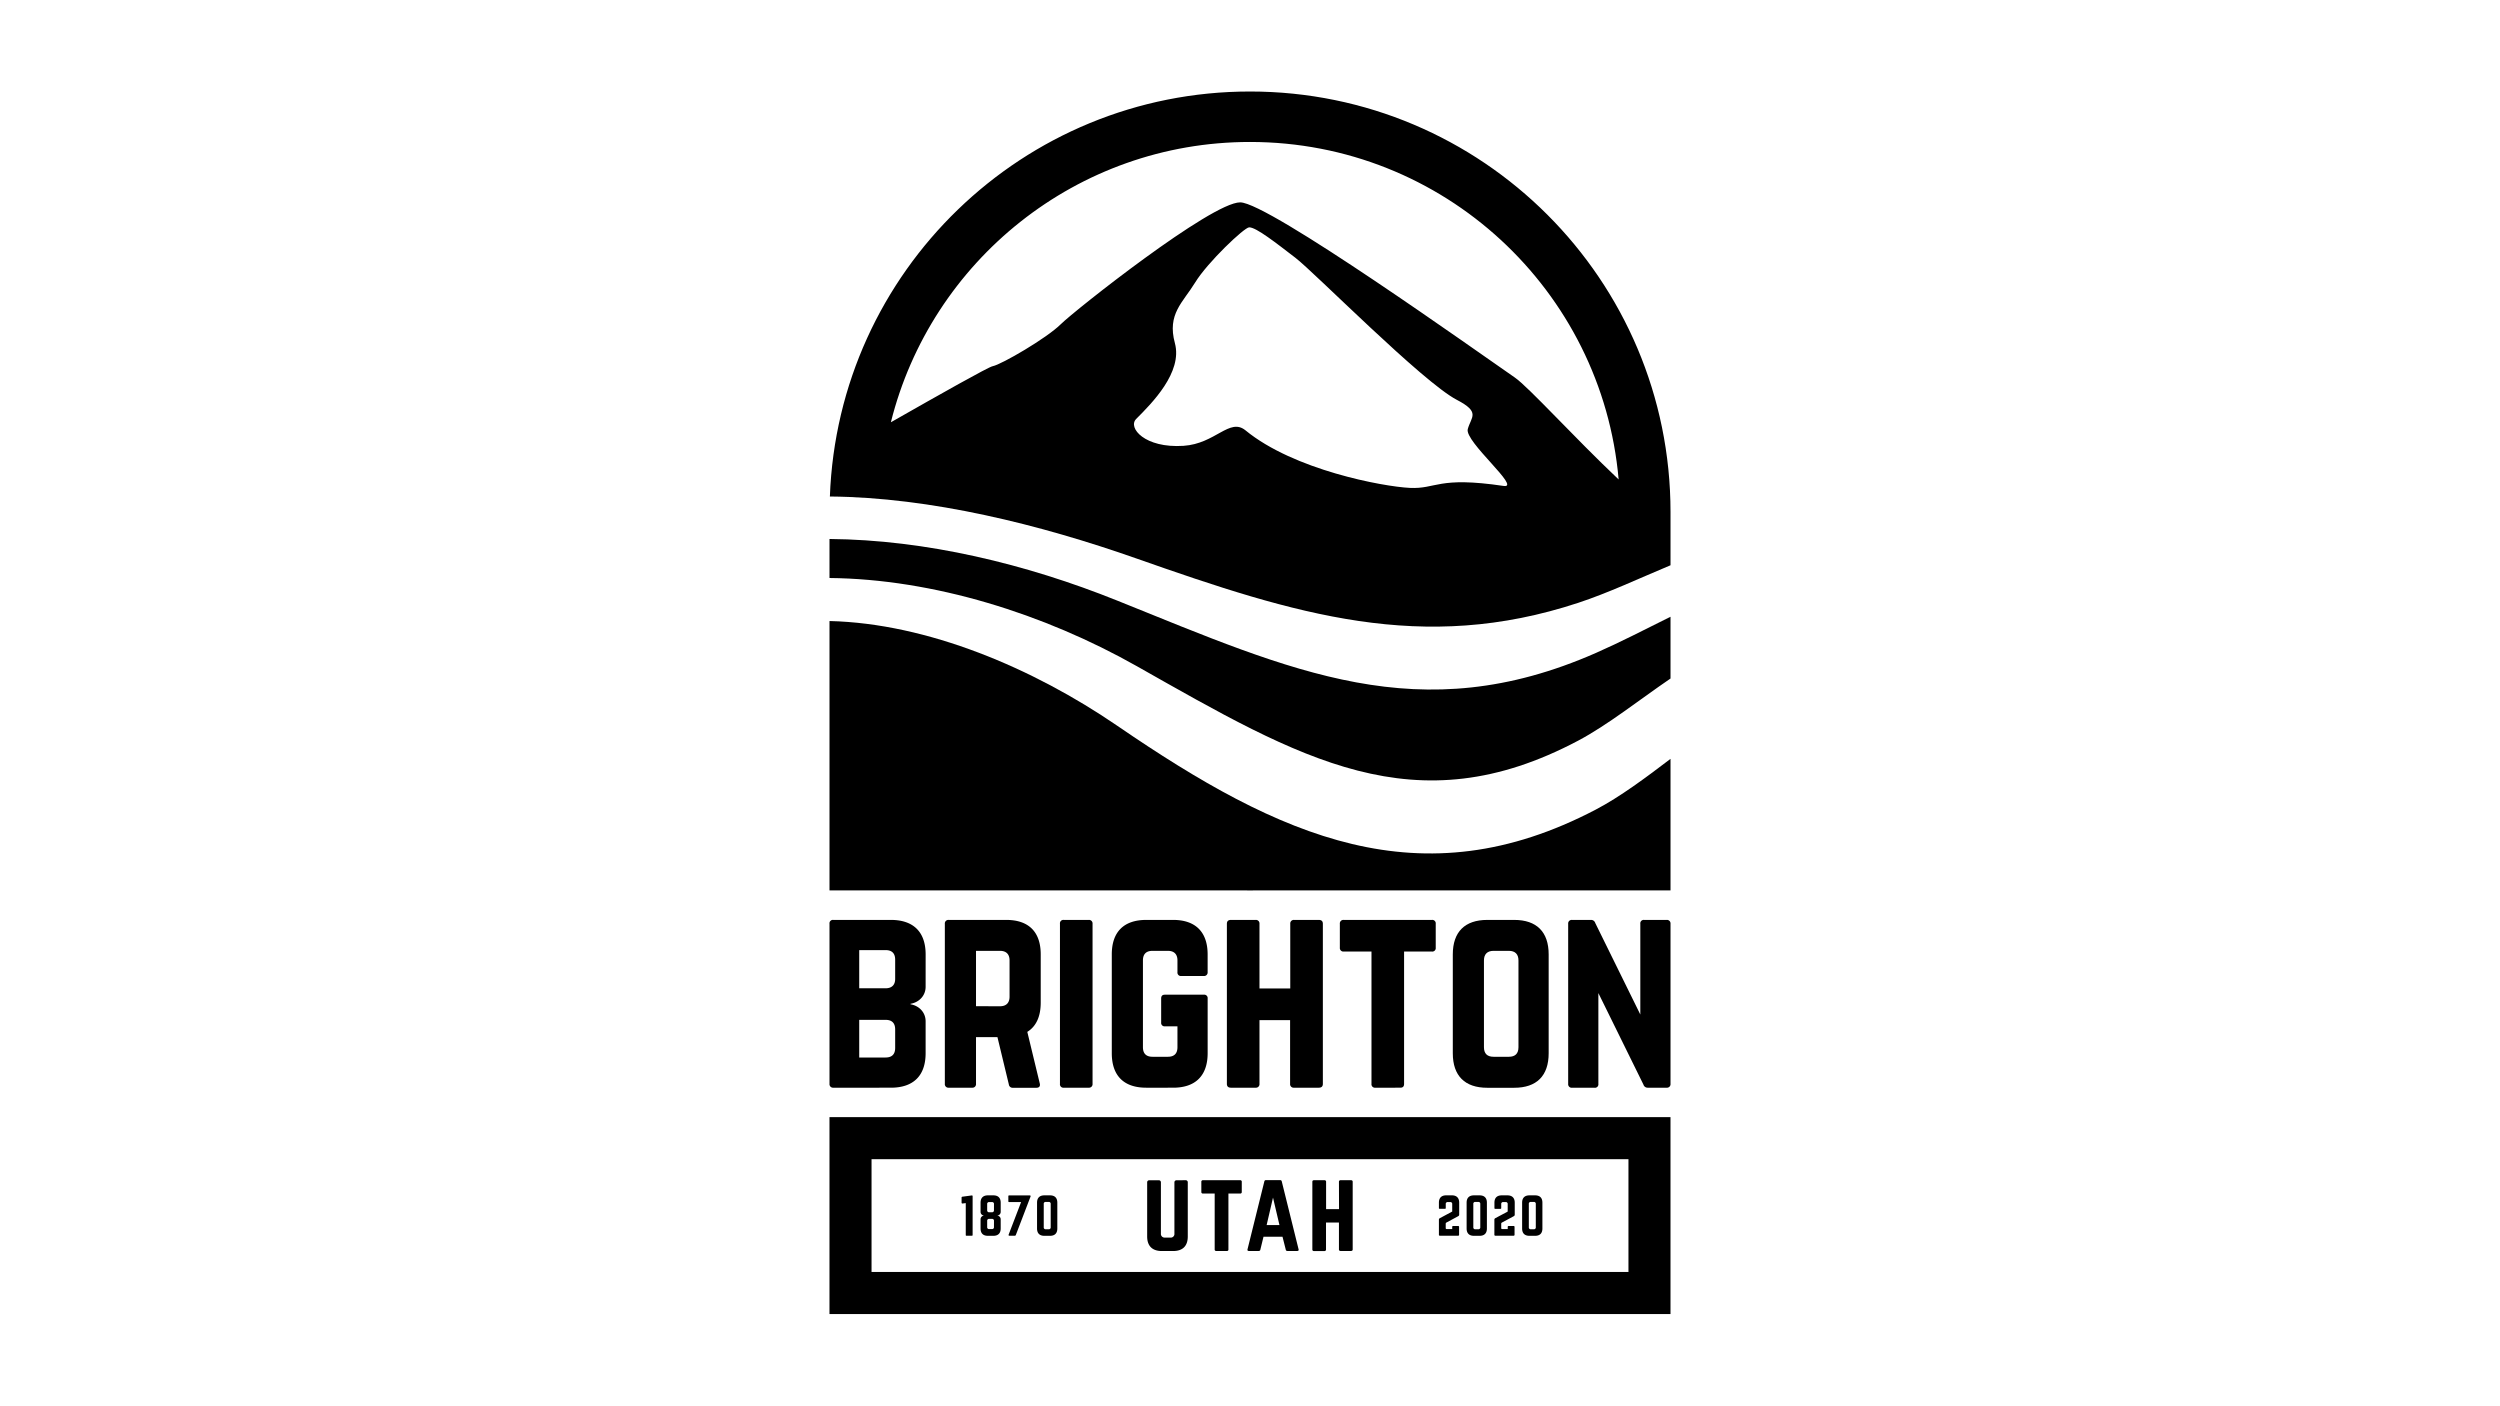 <svg id="Layer_1" data-name="Layer 1" xmlns="http://www.w3.org/2000/svg" viewBox="0 0 1366 768"><rect width="1366" height="768" fill="#fff"/><path d="M647.89,644.87A1.1,1.1,0,0,1,649,646v29.61c0,5.19-2.76,7.95-8,7.95h-6.19c-5.19,0-8-2.76-8-7.95V646a1.1,1.1,0,0,1,1.1-1.1h5.31a1.1,1.1,0,0,1,1.1,1.1V674a2,2,0,0,0,2.21,2.21h2.87A2,2,0,0,0,641.7,674V646a1.11,1.11,0,0,1,1.11-1.1Z"/><path d="M677.61,644.87a.79.79,0,0,1,.89.88v5.52a.8.8,0,0,1-.89.89h-6.4v30.48a.77.77,0,0,1-.89.89h-5.74a.79.79,0,0,1-.88-.89V652.16h-6.41a.82.82,0,0,1-.88-.89v-5.52a.81.81,0,0,1,.88-.88Z"/><path d="M703.41,683.53a.85.85,0,0,1-.88-.78l-1.77-7H690.38l-1.71,7a.86.86,0,0,1-.89.78h-5.41c-.61,0-.88-.33-.72-.94l9.17-37a.86.86,0,0,1,.94-.77h7.68a.85.85,0,0,1,.93.77l9.17,37c.17.61-.11.94-.77.94Zm-7.84-29.16-3.48,15h7Z"/><path d="M731.6,645.75a.81.81,0,0,1,.88-.88h5.69c.66,0,.94.33.94.88v36.89c0,.56-.28.89-.94.89h-5.69a.81.81,0,0,1-.88-.89V668h-7.07v14.69a.82.82,0,0,1-.89.89H718c-.66,0-.93-.33-.93-.89V645.75c0-.55.27-.88.93-.88h5.69a.81.81,0,0,1,.89.88v14.91h7.07Z"/><path d="M531,653.18a.4.4,0,0,1,.44.44v21.16a.4.4,0,0,1-.44.44h-2.87a.39.39,0,0,1-.44-.44V657.37l-1.71.22a.46.46,0,0,1-.57-.5v-2.64a.5.5,0,0,1,.52-.58Z"/><path d="M546.78,662.22a2,2,0,0,1-1.74,1.95v.06a2,2,0,0,1,1.74,1.95v5.07c0,2.6-1.41,4-4,4h-3c-2.6,0-4-1.37-4-4v-5.07a2,2,0,0,1,1.74-1.95v-.06a2,2,0,0,1-1.74-1.95v-5.08c0-2.58,1.4-4,4-4h3c2.59,0,4,1.38,4,4Zm-3.67-4.3a1,1,0,0,0-1.1-1.11H540.5a1,1,0,0,0-1.11,1.11v3.39a1,1,0,0,0,1.11,1.07H542a1,1,0,0,0,1.1-1.07Zm0,9.2A1,1,0,0,0,542,666H540.5a1,1,0,0,0-1.11,1.1v3.36a1,1,0,0,0,1.11,1.11H542a1,1,0,0,0,1.1-1.11Z"/><path d="M562.66,653.18c.44,0,.55.27.41.66l-8,20.91a.6.6,0,0,1-.64.45l-2.86,0c-.42,0-.58-.25-.44-.63l6.8-17.75h-6.53a.4.4,0,0,1-.44-.44v-2.75a.42.42,0,0,1,.44-.47Z"/><path d="M566.64,657.14c0-2.58,1.38-4,4-4h3.08c2.59,0,4,1.38,4,4v14.11c0,2.6-1.38,4-4,4h-3.08c-2.59,0-4-1.37-4-4ZM573,671.67a1,1,0,0,0,1.1-1.11V657.84a1,1,0,0,0-1.1-1.11h-1.59a1,1,0,0,0-1.11,1.11v12.72a1,1,0,0,0,1.11,1.11Z"/><path d="M790.33,668a.68.68,0,0,0-.39.66V671a.5.5,0,0,0,.55.56h3v-1.14a.5.5,0,0,1,.55-.55h2.65a.5.5,0,0,1,.55.55v4.22a.49.49,0,0,1-.55.55h-9.92a.49.49,0,0,1-.55-.55v-8.13c0-.52.19-.74.71-1l6.56-3.52v-4.08a1,1,0,0,0-1.1-1.11h-1.32a1,1,0,0,0-1.11,1.11v2.15a.4.4,0,0,1-.44.44h-2.86a.39.39,0,0,1-.44-.44v-2.93c0-2.58,1.37-4,4-4h3.08c2.56,0,4,1.38,4,4v6.51c0,.52-.22.74-.75,1Z"/><path d="M801.36,657.14c0-2.58,1.38-4,4-4h3.08c2.59,0,4,1.38,4,4v14.11c0,2.6-1.38,4-4,4h-3.08c-2.59,0-4-1.37-4-4Zm6.37,14.53a1,1,0,0,0,1.1-1.11V657.84a1,1,0,0,0-1.1-1.11h-1.6a1,1,0,0,0-1.11,1.11v12.72a1,1,0,0,0,1.11,1.11Z"/><path d="M820.66,668a.68.68,0,0,0-.39.66V671a.5.5,0,0,0,.55.56h3v-1.14a.5.5,0,0,1,.55-.55H827a.5.5,0,0,1,.55.55v4.22a.49.49,0,0,1-.55.55h-9.92a.49.49,0,0,1-.55-.55v-8.13c0-.52.19-.74.71-1L823.8,662v-4.08a1,1,0,0,0-1.1-1.11h-1.32a1,1,0,0,0-1.11,1.11v2.15a.4.4,0,0,1-.44.44H817a.39.39,0,0,1-.44-.44v-2.93c0-2.58,1.37-4,4-4h3.09c2.56,0,4,1.38,4,4v6.51c0,.52-.22.74-.75,1Z"/><path d="M831.69,657.14c0-2.58,1.38-4,4-4h3.08c2.6,0,4,1.38,4,4v14.11c0,2.6-1.37,4-4,4h-3.08c-2.59,0-4-1.37-4-4Zm6.36,14.53a1,1,0,0,0,1.11-1.11V657.84a1,1,0,0,0-1.11-1.11h-1.59a1,1,0,0,0-1.11,1.11v12.72a1,1,0,0,0,1.11,1.11Z"/><path d="M505.76,539.18c0,4.85-3.54,8.51-8.26,9.3v.26c4.72.79,8.26,4.45,8.26,9.3v17.42c0,12.31-6.69,18.86-19,18.86H455.33a1.93,1.93,0,0,1-2.09-2.1V504.74a1.86,1.86,0,0,1,2.09-2.1h31.44c12.3,0,19,6.55,19,18.86Zm-16.64-14.8c0-3.4-1.7-5.24-5.24-5.24h-14.4V540h14.4c3.41,0,5.24-1.84,5.24-5.11Zm0,38.11c0-3.4-1.7-5.24-5.24-5.24h-14.4v20.57h14.4c3.41,0,5.24-1.71,5.24-5.24Z"/><path d="M568.65,547.82c0,7.6-2.49,13-7.33,16L568.13,592c.39,1.57-.4,2.36-1.84,2.36H553.46a2.06,2.06,0,0,1-2.23-1.84L545,566.68H533.29v25.54a1.93,1.93,0,0,1-2.1,2.1H518.36a1.93,1.93,0,0,1-2.1-2.1V504.74a1.93,1.93,0,0,1,2.1-2.1h31.43c12.31,0,18.86,6.55,18.86,18.86Zm-22.27,2c3.41,0,5.24-1.83,5.24-5.24V524.77c0-3.4-1.83-5.23-5.24-5.23H533.29v30.25Z"/><path d="M581.25,594.32a1.87,1.87,0,0,1-2.09-2.1V504.74a1.87,1.87,0,0,1,2.09-2.1h13.63a1.93,1.93,0,0,1,2.09,2.1v87.48a1.93,1.93,0,0,1-2.09,2.1Z"/><path d="M607.48,521.5c0-12.31,6.55-18.86,18.86-18.86H641c12.18,0,18.85,6.55,18.85,18.86v9.69a1.93,1.93,0,0,1-2.09,2.1H645.46a1.88,1.88,0,0,1-2.1-2.1v-6.42c0-3.4-1.83-5.23-5.24-5.23h-8.38c-3.53,0-5.24,1.83-5.24,5.23v47.42c0,3.53,1.84,5.23,5.24,5.23h8.38c3.41,0,5.24-1.7,5.24-5.23v-11.4h-6.81a1.87,1.87,0,0,1-2.09-2.09V545.6c0-1.44.65-2.1,2.09-2.1h21.22a1.87,1.87,0,0,1,2.09,2.1v29.86c0,12.31-6.67,18.86-18.85,18.86H626.34c-12.31,0-18.86-6.55-18.86-18.86Z"/><path d="M705,504.74a1.93,1.93,0,0,1,2.09-2.1h13.49c1.58,0,2.23.79,2.23,2.1v87.48c0,1.31-.65,2.1-2.23,2.1H707a1.93,1.93,0,0,1-2.09-2.1V557.39H688.18v34.83a1.93,1.93,0,0,1-2.09,2.1H672.6c-1.57,0-2.23-.79-2.23-2.1V504.74c0-1.31.66-2.1,2.23-2.1h13.49a1.93,1.93,0,0,1,2.09,2.1V540.1H705Z"/><path d="M782.38,502.64a1.88,1.88,0,0,1,2.1,2.1v13.09a1.88,1.88,0,0,1-2.1,2.1H767.19v72.29c0,1.44-.65,2.1-2.1,2.1H751.48a1.88,1.88,0,0,1-2.1-2.1V519.93H734.19a1.93,1.93,0,0,1-2.1-2.1V504.74a1.93,1.93,0,0,1,2.1-2.1Z"/><path d="M793.81,521.5c0-12.31,6.55-18.86,18.86-18.86h14.67c12.31,0,18.85,6.55,18.85,18.86v54c0,12.31-6.54,18.86-18.85,18.86H812.67c-12.31,0-18.86-6.55-18.86-18.86Zm30.64,55.92c3.41,0,5.24-1.7,5.24-5.23V524.77c0-3.4-1.83-5.23-5.24-5.23h-8.38c-3.4,0-5.24,1.83-5.24,5.23v47.42c0,3.53,1.84,5.23,5.24,5.23Z"/><path d="M910.68,502.64a1.93,1.93,0,0,1,2.09,2.1v87.48a1.93,1.93,0,0,1-2.09,2.1H900.33a2.37,2.37,0,0,1-2.36-1.71l-24.62-50v49.64a1.87,1.87,0,0,1-2.1,2.1H858.94a1.93,1.93,0,0,1-2.09-2.1V504.74a1.93,1.93,0,0,1,2.09-2.1h10.35a2.36,2.36,0,0,1,2.36,1.7l24.62,50V504.74a1.87,1.87,0,0,1,2.09-2.1Z"/><path d="M453.23,610.4V718H912.76V610.4ZM889.79,695H476.21V633.38H889.79Z"/><path d="M862.37,404.66c16.24-8.62,33.26-22.23,50.4-33.92V337c-13.62,6.76-27.43,13.91-40.77,19.77-96.49,42.39-165.63,10-261.46-28.57-49.9-20.08-104.75-33.27-157.3-33.7v21.32c56.82.56,117.32,19.57,168,48.22C710.67,414.63,773.1,452,862.37,404.66Z"/><path d="M610.54,396.6c-46-31.51-103.76-56-157.3-57.27V486.51H680.06c1,.05,2,.05,2.94.05s2,0,3-.05H912.77V414.64c-13.7,10.41-27.54,20.75-40.84,27.72C776.36,492.43,699.76,457.72,610.54,396.6Z"/><path d="M862.42,329.36c16.21-5.34,33.16-13.31,50.35-20.5V279.77C912.77,152.89,809.88,50,683,50c-124.07,0-225.08,98.34-229.55,221.29,55.08.47,114.64,15.26,167.74,33.95C708.16,335.85,777.21,357.45,862.42,329.36Zm-320-129.28c-2.52.51-28.53,15.21-55.65,30.65C508.7,142.78,588.25,77.57,683,77.57c105.7,0,192.41,81.06,201.42,184.41-24.5-23.16-49.08-50.41-56.71-55.69C807.49,192.36,693,110.57,677.63,110.57c-15.77,0-90.44,59.05-98.07,66.63S547.21,199.16,542.43,200.08Zm78.36,28.86c8.59-8.59,25.5-25.5,21.18-41.45s4.32-22.1,11.07-33.13,26.84-30.1,29.5-30.14c3.77-.14,14.89,8.68,25.28,16.63s69.44,67.83,88.18,77.61c13.1,6.81,7.86,9.24,6,16s29.51,32.49,19.63,31.06c-36.26-5.38-36.63,1.79-51.33,1.06s-63.42-9.79-89.8-31.48c-8.68-7-16.31,7.35-33.82,8.5C625.43,245,616.1,233.68,620.79,228.94Z"/></svg>